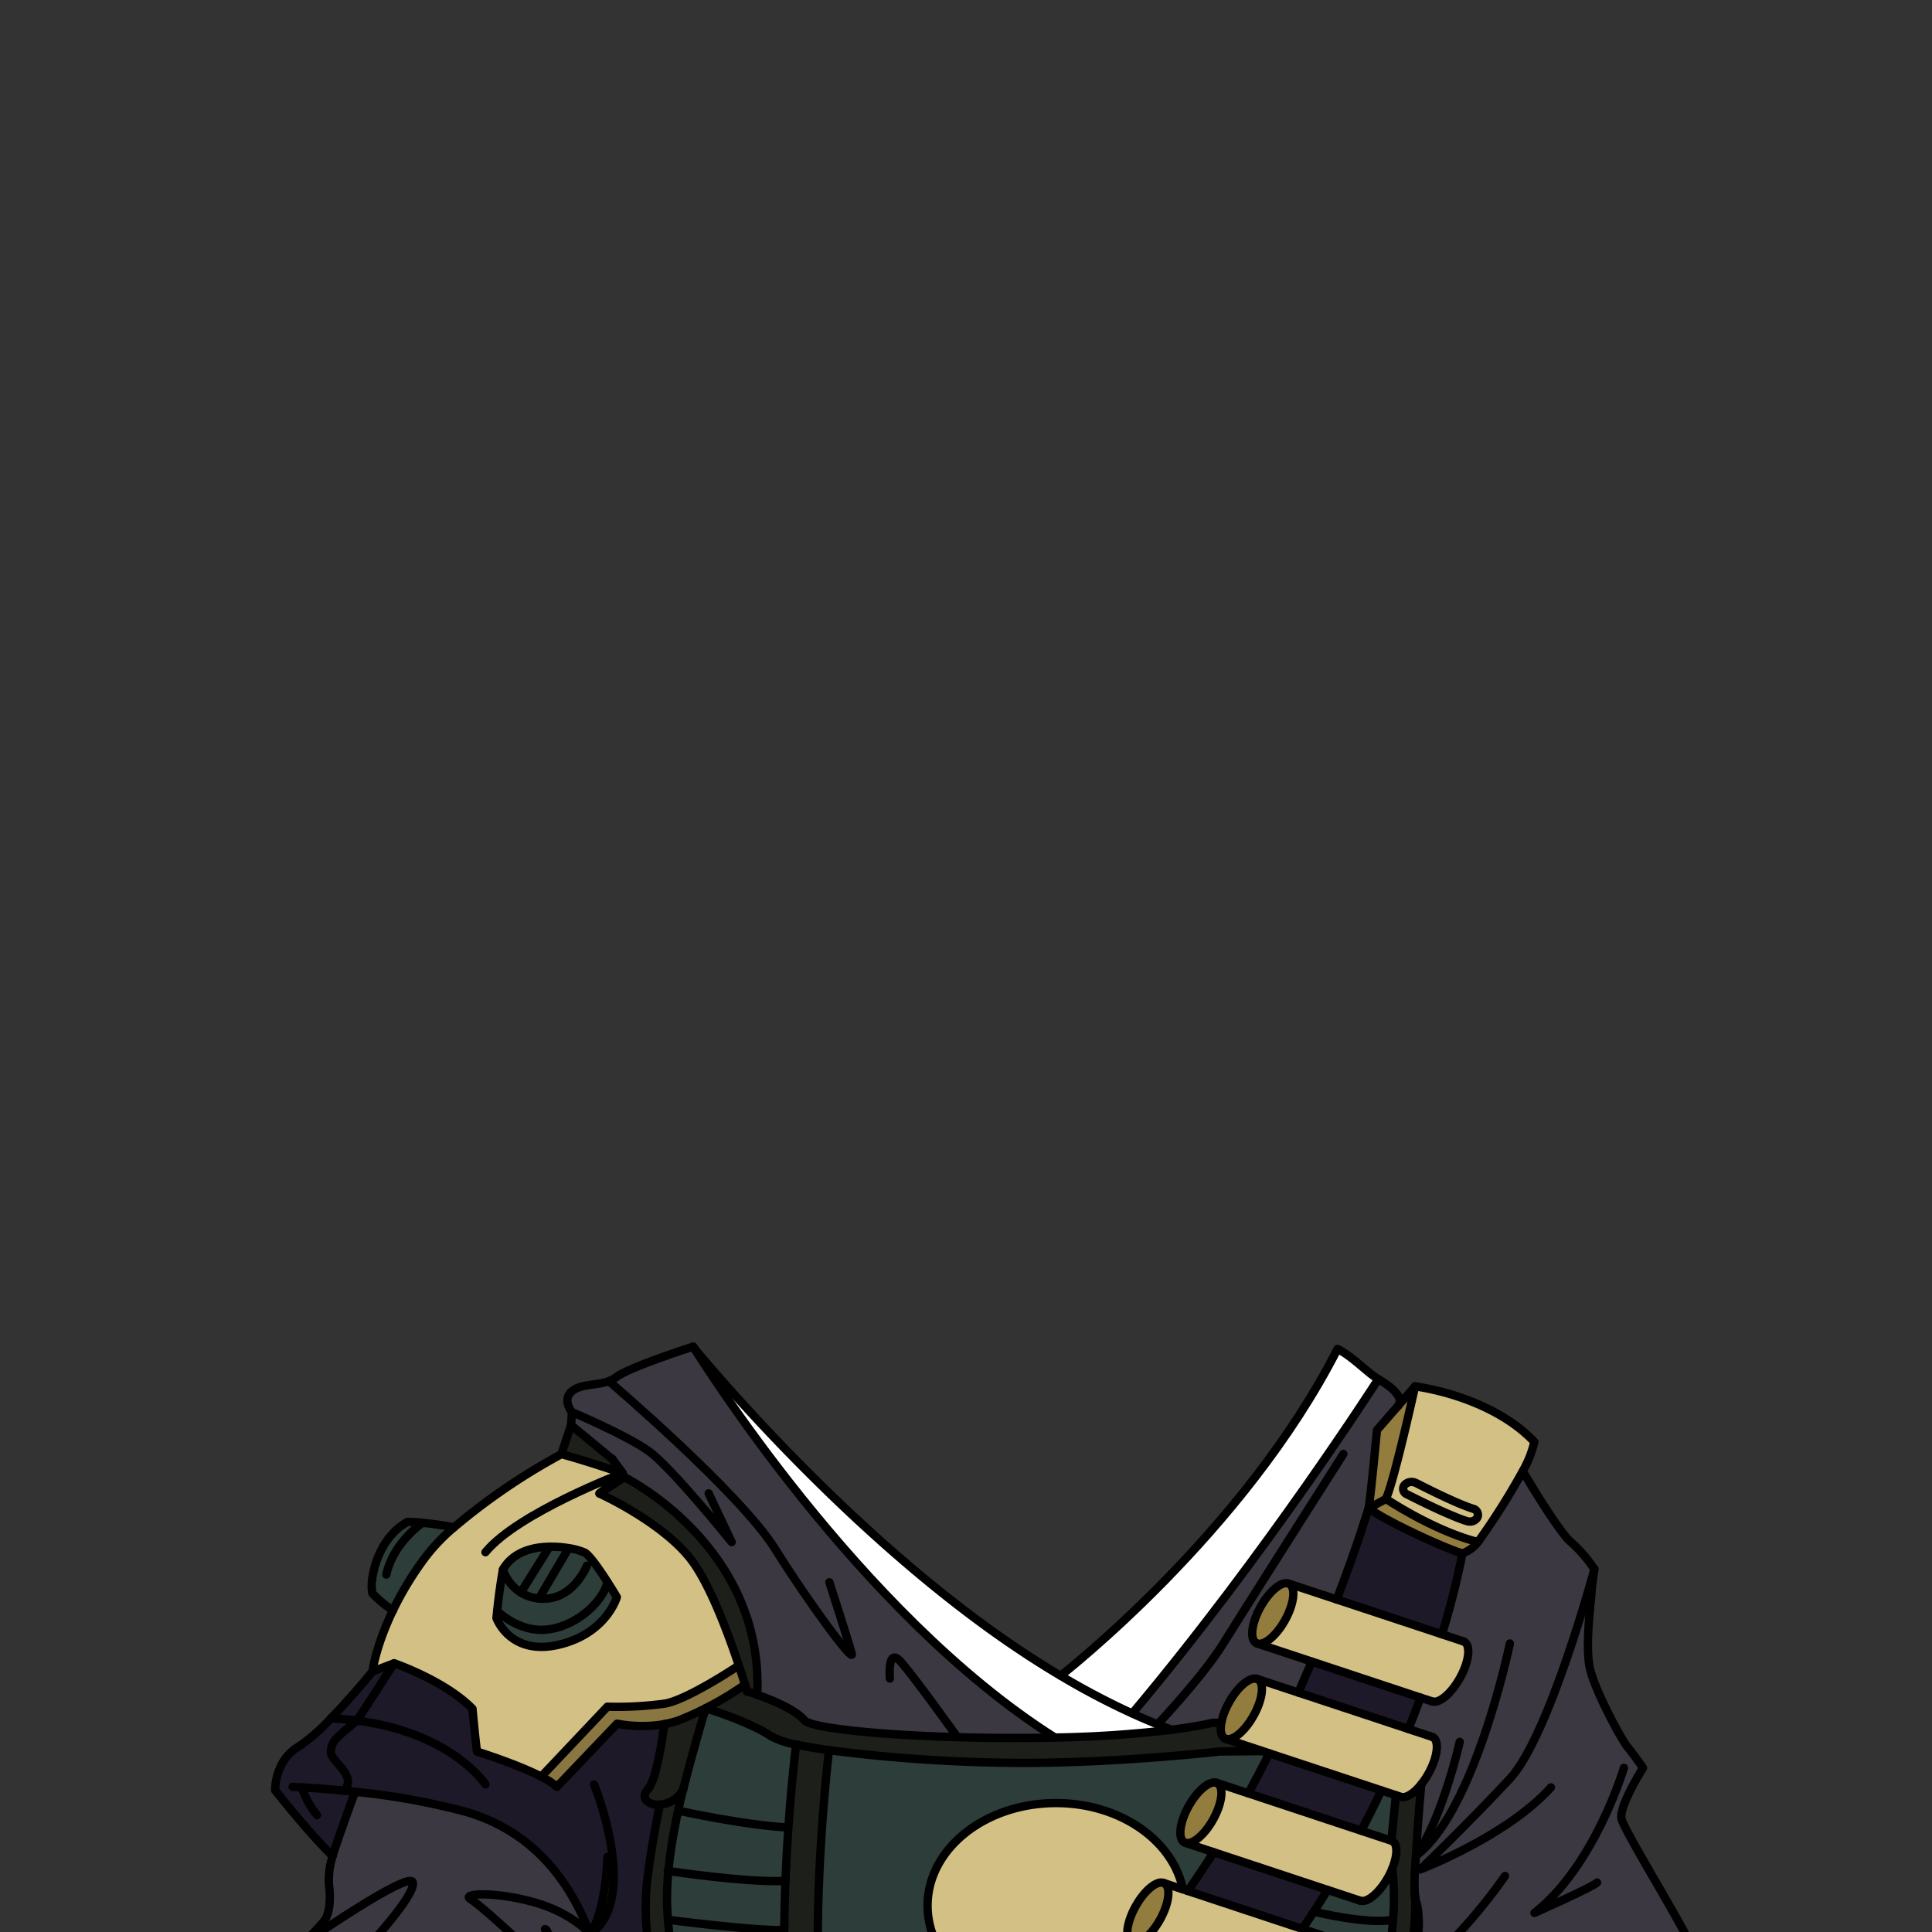 <svg id="oufit" xmlns="http://www.w3.org/2000/svg" viewBox="0 0 432 432">
  <rect x="0" y="0" width="432" height="432" fill="#333333" stroke="none"/>
  <defs>
    <style>.GUNDAN_OWL_OUTFIT_GUNDAN_OWL_OUTFIT_4_cls-1{fill:#d3c085;}.GUNDAN_OWL_OUTFIT_GUNDAN_OWL_OUTFIT_4_cls-2{fill:#937d3e;}.GUNDAN_OWL_OUTFIT_GUNDAN_OWL_OUTFIT_4_cls-3{fill:#fff;}.GUNDAN_OWL_OUTFIT_GUNDAN_OWL_OUTFIT_4_cls-4{fill:#2d3d3a;}.GUNDAN_OWL_OUTFIT_GUNDAN_OWL_OUTFIT_4_cls-5{fill:#1d1928;}.GUNDAN_OWL_OUTFIT_GUNDAN_OWL_OUTFIT_4_cls-6{fill:#1d1f1a;}.GUNDAN_OWL_OUTFIT_GUNDAN_OWL_OUTFIT_4_cls-7{fill:#3b3841;}.GUNDAN_OWL_OUTFIT_GUNDAN_OWL_OUTFIT_4_cls-8{fill:#897640;}.GUNDAN_OWL_OUTFIT_GUNDAN_OWL_OUTFIT_4_cls-9{fill:none;stroke:#000;stroke-linecap:round;stroke-linejoin:round;stroke-width:1.86px;}</style>
  </defs>
  <path class="GUNDAN_OWL_OUTFIT_GUNDAN_OWL_OUTFIT_4_cls-1" d="M327.2,367c1.65.55,1.43,4-.49,7.71s-4.83,6.27-6.47,5.72h0l-2.59-.85-24.3-8-12.22-4.05c1.66.56,4.56-2,6.49-5.71s2.13-7.16.47-7.71l10.86,3.59,23.49,7.77,4.77,1.58Z" />
  <path class="GUNDAN_OWL_OUTFIT_GUNDAN_OWL_OUTFIT_4_cls-1" d="M320.18,388.34c1.64.55,1.43,4-.5,7.72A18,18,0,0,1,317.8,399c-1.63,2-3.43,3.19-4.6,2.81l-1.07-.36-3.25-1.08-25.06-8.29-1.62-.54-8.11-2.69c1.66.56,4.56-2,6.49-5.71s2.13-7.16.47-7.71l9.25,3.06,24.62,8.14h0l5.24,1.73Z" />
  <path class="GUNDAN_OWL_OUTFIT_GUNDAN_OWL_OUTFIT_4_cls-1" d="M311.12,411.59c1.43.46,1.46,3.1.21,6.2-.2.49-.43,1-.69,1.51-1.93,3.7-4.83,6.26-6.48,5.71h0l-7.31-2.42-25.49-8.44L265,412.06c1.65.55,4.56-2,6.49-5.72s2.12-7.15.47-7.71l7.11,2.36,25.26,8.37,6.74,2.23Z" />
  <path class="GUNDAN_OWL_OUTFIT_GUNDAN_OWL_OUTFIT_4_cls-1" d="M299.27,434c1.65.55,1.43,4-.49,7.71-1.4,2.69-3.31,4.78-4.88,5.51a2.17,2.17,0,0,1-1.59.21h0l-5.81-1.92L281.92,444l-26-8.6-2.74-.91c1.66.55,4.56-2,6.49-5.72s2.13-7.16.47-7.71l4.35,1.44,1.1.36,25.62,8.49,8.05,2.66Z" />
  <path class="GUNDAN_OWL_OUTFIT_GUNDAN_OWL_OUTFIT_4_cls-2" d="M288.07,354.07c1.66.55,1.45,4-.47,7.71s-4.83,6.27-6.49,5.71-1.44-4,.49-7.7S286.42,353.52,288.07,354.07Z" />
  <path class="GUNDAN_OWL_OUTFIT_GUNDAN_OWL_OUTFIT_4_cls-2" d="M281.05,375.4c1.66.55,1.45,4-.47,7.71s-4.83,6.27-6.49,5.71c-1-.33-1.32-1.71-1-3.56a14.6,14.6,0,0,1,1.49-4.14C276.49,377.41,279.39,374.85,281.05,375.4Z" />
  <path class="GUNDAN_OWL_OUTFIT_GUNDAN_OWL_OUTFIT_4_cls-2" d="M272,398.63c1.65.56,1.44,4-.47,7.71s-4.84,6.27-6.49,5.72-1.45-4,.48-7.71S270.34,398.09,272,398.63Z" />
  <path class="GUNDAN_OWL_OUTFIT_GUNDAN_OWL_OUTFIT_4_cls-2" d="M260.14,421c1.66.55,1.45,4-.47,7.71s-4.83,6.27-6.49,5.72-1.44-4,.49-7.71S258.49,420.47,260.14,421Z" />
  <path class="GUNDAN_OWL_OUTFIT_GUNDAN_OWL_OUTFIT_4_cls-3" d="M308.19,308.36c-2.5-1.44-5.42-4.83-9.1-6.75-20.94,41.12-61.38,72.62-61.92,73.07-42.8-25.32-80.69-71.85-82.17-73.53,1.27,1.94,36.91,59.58,80.89,87.37A253.63,253.63,0,0,0,262,386.77c-3-1.08-5.92-2.31-8.88-3.66C283.24,347.39,308.19,308.36,308.19,308.36Z" />
  <path class="GUNDAN_OWL_OUTFIT_GUNDAN_OWL_OUTFIT_4_cls-4" d="M312.13,401.42l-3.25-1.08c-1.41,3-2.9,6-4.51,9l6.74,2.23Z" />
  <path class="GUNDAN_OWL_OUTFIT_GUNDAN_OWL_OUTFIT_4_cls-4" d="M310.64,419.3c-1.93,3.7-4.83,6.26-6.48,5.71h0l-7.31-2.42q-2.65,4.35-5.63,8.72l8.05,2.66h0c1.65.55,1.43,4-.49,7.71-1.4,2.69-3.31,4.78-4.88,5.51a144,144,0,0,1-2.25,19.72l16.46.06c-.14-10.25,2.43-25,3.46-38.89a58.63,58.63,0,0,0-.24-10.28A16.6,16.6,0,0,1,310.64,419.3Z" />
  <path class="GUNDAN_OWL_OUTFIT_GUNDAN_OWL_OUTFIT_4_cls-4" d="M236.14,403.2c14.29,0,26.15,8.34,28.35,19.26l1.1.36c2-2.83,3.92-5.72,5.76-8.67L265,412.06c-1.66-.54-1.45-4,.48-7.71s4.82-6.26,6.48-5.72l7.11,2.36c1.63-3,3.2-6,4.71-8.94l-1.62-.54-9.5.08s-22.21,2.55-44,2.55a346.57,346.57,0,0,1-43.36-2.84c-.46,3.92-5.45,48,.06,75.24l43.55.15c3.21-3.32,8.41-9,16.66-18.87a35,35,0,0,1-9.5,1.3c-15.87,0-28.73-10.28-28.73-23S220.27,403.2,236.14,403.2Z" />
  <path class="GUNDAN_OWL_OUTFIT_GUNDAN_OWL_OUTFIT_4_cls-4" d="M159.73,383.05c-.45.36-1.3-1.11-1.81-.71-.32.24-.24,2.3-.57,2.51,0,0-2.38,6.5-4.57,15.21v.05c-2.16,8.57-4.14,19.27-3.49,28,1,13.67,3.51,28.14,3.46,38.36l25.13.08c-5.58-29.12-.16-74,.1-76.08a1.7,1.7,0,0,1,.09-.39,18.47,18.47,0,0,1-5.75-1.92C169.09,385.84,163.07,384,159.73,383.05Z" />
  <path class="GUNDAN_OWL_OUTFIT_GUNDAN_OWL_OUTFIT_4_cls-5" d="M306,337.27s-2.44,8.19-7.11,20.39l23.49,7.77A174.46,174.46,0,0,0,327,347.35C325.18,347.09,310.61,340.67,306,337.27Z" />
  <path class="GUNDAN_OWL_OUTFIT_GUNDAN_OWL_OUTFIT_4_cls-5" d="M290.3,378.46l24.62,8.14c1-2.4,1.88-4.75,2.71-7l-24.3-8C292.37,373.79,291.36,376.11,290.3,378.46Z" />
  <path class="GUNDAN_OWL_OUTFIT_GUNDAN_OWL_OUTFIT_4_cls-5" d="M279.11,401l25.26,8.37c1.61-3.06,3.1-6.06,4.51-9l-25.06-8.29C282.31,395,280.74,398,279.11,401Z" />
  <path class="GUNDAN_OWL_OUTFIT_GUNDAN_OWL_OUTFIT_4_cls-5" d="M265.59,422.82l25.62,8.49q3-4.37,5.63-8.72l-25.49-8.44C269.51,417.1,267.58,420,265.59,422.82Z" />
  <path class="GUNDAN_OWL_OUTFIT_GUNDAN_OWL_OUTFIT_4_cls-5" d="M148.7,385.61a40.75,40.75,0,0,1-10.77-.19l-13.5,14.14c-3.15-3.31-17.84-7.91-17.84-7.91s-.32-2.61-1-9.56c-6.1-6.26-17.52-10.18-17.52-10.18l-4.82,1.83s-4.58,5.62-9.3,10.48a41.2,41.2,0,0,1-7.25,6.32c-5.36,3.14-5.21,9.74-5.21,9.74s7.8,9.9,12.86,14.69c.86-2.91,3.72-10.86,5-14.32A155,155,0,0,1,104,405.08c16.53,4.71,24.18,17.46,27.95,27.43l-.65,1.39s2.8,4.22,13.61.55h0a60.21,60.21,0,0,1-.37-12.47c.83-7.9,2.35-15.47,3-18.45-2.57.17-4.54-1.44-2.67-3.47C146.58,398.2,148,390.44,148.7,385.61Z" />
  <path class="GUNDAN_OWL_OUTFIT_GUNDAN_OWL_OUTFIT_4_cls-6" d="M317.8,399c-1.63,2-3.43,3.19-4.6,2.81l-1.07-.36-1,10.17h0c1.43.46,1.46,3.1.21,6.2a58.63,58.63,0,0,1,.24,10.28c-1,13.91-3.6,28.64-3.46,38.89l4.48,0a41.05,41.05,0,0,1-.21-10.39c.22-1.55.57-3.56,1-5.85,1.36-7.72,3.37-18.69,3.05-26.62a.34.34,0,0,1,0-.1,15.92,15.92,0,0,1-.11-1.83c-.06-3.07.32-7.24.32-7.24C317.05,406.77,317.8,399,317.8,399Z" />
  <path class="GUNDAN_OWL_OUTFIT_GUNDAN_OWL_OUTFIT_4_cls-6" d="M273.09,385.26l-1.85-.05c-2.74.62-5.84,1.13-9.2,1.56a253.63,253.63,0,0,1-26.15,1.75c-26.35.58-54.12-1.58-56-3.89s-7.38-4.57-10.51-5.68c1.5-33.37-29.67-48.68-29.67-48.68l-2.75-4.06-9.21-7.59-2.16,6.49c5.73,1.55,13.7,4.29,13.7,4.29l-5.2,4.52s14.8,6.7,21,15.47,12,28.79,12,28.79-1.32-1.7-8.8,3.89c3.33.92,10.89,3.77,14.1,6.05a18.47,18.47,0,0,0,5.75,1.92,1.7,1.7,0,0,0-.09.39c-.26,2.11-5.68,47-.1,76.08h0l7.56,0c-5.51-27.23-.52-71.32-.06-75.24a346.57,346.57,0,0,0,43.36,2.84c21.76,0,44-2.55,44-2.55l9.5-.08-8.11-2.69C273.09,388.49,272.77,387.11,273.09,385.26Z" />
  <path class="GUNDAN_OWL_OUTFIT_GUNDAN_OWL_OUTFIT_4_cls-6" d="M144.88,400.06c-1.87,2,.1,3.64,2.67,3.47-.62,3-2.14,10.55-3,18.45a60.21,60.21,0,0,0,.37,12.47c.93,8.46,2.84,17.38,3.51,22.14.09.58.14,1.17.18,1.78a45.62,45.62,0,0,1-.32,8l4.41,0c.05-10.22-2.44-24.69-3.46-38.36-.65-8.69,1.33-19.39,3.49-28v0h0c2.19-8.71,4.39-17.61,4.39-17.61a18.32,18.32,0,0,1-8.47,3.16C148,390.44,146.58,398.2,144.88,400.06Z" />
  <path class="GUNDAN_OWL_OUTFIT_GUNDAN_OWL_OUTFIT_4_cls-7" d="M384.14,447.39s-3.8-7.76-6.52-13.43-14.26-24.4-15-27.19,4.79-11.47,4.79-11.47-2.18-3.13-3.48-4.7-7.19-12.34-8.38-17.47.33-15.91.33-16.95.65-5.31.65-5.31a30.13,30.13,0,0,0-5.22-6.06c-2.84-2.33-10.77-15.83-10.77-15.83h0a156.11,156.11,0,0,1-10,15.83,7.45,7.45,0,0,1-3.45,2.54,174.46,174.46,0,0,1-4.62,18.08l4.77,1.58h0c1.65.55,1.43,4-.49,7.71s-4.83,6.27-6.47,5.72h0l-2.59-.85c-.83,2.26-1.74,4.61-2.71,7h0l5.24,1.73h0c1.64.55,1.43,4-.5,7.72A18,18,0,0,1,317.8,399s-.75,7.8-1.19,16c0,0-.38,4.17-.32,7.24,0,.59.1,1.2.11,1.83a.34.34,0,0,0,0,.1c.32,7.93-1.69,18.9-3.05,26.62-.41,2.29-.76,4.3-1,5.85a41.05,41.05,0,0,0,.21,10.39l73.73.27Z" />
  <path class="GUNDAN_OWL_OUTFIT_GUNDAN_OWL_OUTFIT_4_cls-7" d="M308.19,308.36s-24.95,39-55,74.75c3,1.35,5.93,2.58,8.88,3.66,3.36-.43,6.46-.94,9.2-1.56l1.85.05a14.6,14.6,0,0,1,1.49-4.14c1.91-3.71,4.81-6.27,6.47-5.72l9.25,3.06c1.06-2.35,2.07-4.67,3-6.92l-12.22-4.05c-1.65-.55-1.44-4,.49-7.7s4.82-6.27,6.47-5.72l10.86,3.59c4.67-12.2,7.11-20.39,7.11-20.39.54-3.48,1.84-17.47,1.84-17.47l4.64-5.31S315.14,312.37,308.19,308.36Z" />
  <path class="GUNDAN_OWL_OUTFIT_GUNDAN_OWL_OUTFIT_4_cls-7" d="M155,301.15l0,0s-14.44,4.65-17.16,6.82-7.29,1.14-9.79,3.05-.13,4.78-.13,4.78l-.18,2.87,9.21,7.59,2.75,4.06s31.17,15.31,29.67,48.68c3.13,1.11,8.51,3.28,10.51,5.68s29.7,4.47,56,3.89C191.91,360.73,156.27,303.09,155,301.15Z" />
  <path class="GUNDAN_OWL_OUTFIT_GUNDAN_OWL_OUTFIT_4_cls-7" d="M148.46,456.59c-.67-4.76-2.58-13.68-3.51-22.14h0c-10.81,3.67-13.61-.55-13.61-.55l-.92,2-1.13,2.44,1.13-2.44.92-2,.65-1.39c-3.77-10-11.42-22.72-27.95-27.43a155,155,0,0,0-24.68-4.43c-1.25,3.46-4.11,11.41-5,14.32h0a17.9,17.9,0,0,0-.82,6.4s.87,5.8-1.16,8.23-5.08,5.33-5.08,5.33l-1.88,4.87a98.27,98.27,0,0,0-5.08,19.59c-1.46,8.23-.66,6.67-.66,6.67l62.5.23,26.12.11a45.62,45.62,0,0,0,.32-8C148.6,457.76,148.55,457.17,148.46,456.59Zm-23.28-8.95c.13-.38.26-.76.4-1.12C125.44,446.88,125.31,447.26,125.18,447.64Zm2.16-5.12.75-1.62Z" />
  <path class="GUNDAN_OWL_OUTFIT_GUNDAN_OWL_OUTFIT_4_cls-1" d="M316.41,310l-3.89,4.46-4.64,5.31s-1.3,14-1.84,17.47c4.57,3.4,19.14,9.82,21,10.08a7.45,7.45,0,0,0,3.45-2.54,156.11,156.11,0,0,0,10-15.83,24.52,24.52,0,0,0,2.59-6.54C333.24,312,316.41,310,316.41,310Z" />
  <path class="GUNDAN_OWL_OUTFIT_GUNDAN_OWL_OUTFIT_4_cls-2" d="M330.49,345.09,327,347.64c-1.86-.26-16.43-6.69-21-10.08.54-3.49,1.85-17.47,1.85-17.47l4.63-5.32,3.9-4.45s-3.7,13.56-6.54,25.15A170.94,170.94,0,0,0,330.49,345.09Z" />
  <path class="GUNDAN_OWL_OUTFIT_GUNDAN_OWL_OUTFIT_4_cls-1" d="M236.14,403.2c-15.87,0-28.73,10.28-28.73,22.95s12.86,23,28.73,23a35,35,0,0,0,9.5-1.3c3-3.58,6.41-7.71,10.28-12.46l-2.74-.91c-1.65-.55-1.44-4,.49-7.71s4.82-6.27,6.47-5.72l4.35,1.44C262.29,411.54,250.43,403.2,236.14,403.2Z" />
  <path class="GUNDAN_OWL_OUTFIT_GUNDAN_OWL_OUTFIT_4_cls-1" d="M166.54,376.67a72.18,72.18,0,0,1-14.79,8c-6.6,2.34-13.82.76-13.82.76l-1.57,1.64-11.93,12.5c-3.15-3.31-17.84-7.91-17.84-7.91s-.32-2.61-1-9.56c-6.1-6.26-17.52-10.18-17.52-10.18l-4.82,1.83s0-.22.1-.63l0-.14c.07-.39.17-.9.32-1.54,0-.18.09-.37.14-.57A52.75,52.75,0,0,1,86,364.31c.08-.22.17-.44.27-.67l.16-.39.29-.68.14-.32c.1-.24.21-.48.32-.72s.33-.73.51-1.11l.06-.13.12-.24h0a23,23,0,0,1-4.58-3.77c-.79-3,1.12-12.35,7.87-16,1,0,2.13.09,3.28.21,2.57.26,5.27.69,7.1,1h0l.33-.28h0l.68-.58.12-.11a140.85,140.85,0,0,1,22.84-15.37v0c5.73,1.55,13.7,4.29,13.7,4.29l-5.2,4.52s14.79,6.7,21,15.47C160.21,356.71,165.07,371.83,166.54,376.67Z" />
  <path class="GUNDAN_OWL_OUTFIT_GUNDAN_OWL_OUTFIT_4_cls-8" d="M166.54,376.67a72.18,72.18,0,0,1-14.79,8c-6.6,2.34-13.82.76-13.82.76l-1.57,1.64-11.93,12.5a13.66,13.66,0,0,0-3.41-2.28l14.81-15.66a78.51,78.51,0,0,0,12.87-.69c5.09-.91,16.06-8.22,16.49-8.51C165.77,374.18,166.23,375.65,166.54,376.67Z" />
  <path class="GUNDAN_OWL_OUTFIT_GUNDAN_OWL_OUTFIT_4_cls-4" d="M111.17,360.21c-.11,1-.16,1.59-.16,1.59s3,8.46,13.79,6,13.13-10.67,13.13-10.67-.88-1.51-2.08-3.37c-1.69-2.66-4-6-5.1-6.6a14.5,14.5,0,0,0-3.63-1,23,23,0,0,0-4.29-.31c-3.87.07-8.13,1.23-10.36,5.06C111.83,354.41,111.38,358.15,111.17,360.21Z" />
  <path class="GUNDAN_OWL_OUTFIT_GUNDAN_OWL_OUTFIT_4_cls-4" d="M94.43,340.48c2.57.26,5.27.69,7.1,1C93.33,348.13,88.75,358,87.86,360a23,23,0,0,1-4.58-3.77c-.79-3,1.12-12.35,7.87-16C92.16,340.29,93.28,340.36,94.43,340.48Z" />
  <path class="GUNDAN_OWL_OUTFIT_GUNDAN_OWL_OUTFIT_4_cls-9" d="M155,301.15c1.27,1.94,36.91,59.58,80.89,87.37" />
  <path class="GUNDAN_OWL_OUTFIT_GUNDAN_OWL_OUTFIT_4_cls-9" d="M125.54,325.11l2.16-6.49.18-2.87s-2.37-2.87.13-4.78,7.07-.87,9.79-3.05S155,301.1,155,301.1" />
  <path class="GUNDAN_OWL_OUTFIT_GUNDAN_OWL_OUTFIT_4_cls-9" d="M87.88,360.05l-.12.24-.06.13q-.27.57-.51,1.11c-.11.24-.22.48-.32.72l-.14.32-.29.68-.16.39c-.1.23-.19.45-.27.67a52.75,52.75,0,0,0-2.14,6.55c-.05.2-.1.39-.14.57-.15.64-.25,1.15-.32,1.54l0,.14c-.07.41-.1.63-.1.63l4.82-1.83s11.42,3.92,17.52,10.18c.65,7,1,9.56,1,9.56s14.69,4.6,17.84,7.91l11.93-12.5,1.57-1.64s7.22,1.58,13.82-.76a72.18,72.18,0,0,0,14.79-8" />
  <path class="GUNDAN_OWL_OUTFIT_GUNDAN_OWL_OUTFIT_4_cls-9" d="M87.88,360.05a72.34,72.34,0,0,1,7.29-11.93,41.71,41.71,0,0,1,6.37-6.62,140.68,140.68,0,0,1,24-16.35v0c5.73,1.55,13.7,4.29,13.7,4.29l-5.2,4.52s14.8,6.7,21,15.47,12,28.79,12,28.79" />
  <path class="GUNDAN_OWL_OUTFIT_GUNDAN_OWL_OUTFIT_4_cls-9" d="M101.54,341.5c-1.83-.33-4.53-.76-7.11-1-1.15-.12-2.27-.19-3.28-.21-6.75,3.65-8.66,13-7.87,16a23.07,23.07,0,0,0,4.6,3.78" />
  <path class="GUNDAN_OWL_OUTFIT_GUNDAN_OWL_OUTFIT_4_cls-9" d="M86.38,352.07c1.22-5.55,5.33-9.51,8.05-11.59" />
  <path class="GUNDAN_OWL_OUTFIT_GUNDAN_OWL_OUTFIT_4_cls-9" d="M111.17,360.21c-.11,1-.16,1.59-.16,1.59s3,8.46,13.79,6,13.13-10.67,13.13-10.67-.88-1.51-2.08-3.37c-1.69-2.66-4-6-5.1-6.6a14.5,14.5,0,0,0-3.63-1,23,23,0,0,0-4.29-.31c-3.87.07-8.13,1.23-10.36,5.06C111.83,354.41,111.38,358.15,111.17,360.21Z" />
  <path class="GUNDAN_OWL_OUTFIT_GUNDAN_OWL_OUTFIT_4_cls-9" d="M131.23,350.09s-3,7.65-10,7.39l-.71-.05a9.36,9.36,0,0,1-4.06-1.33,9.71,9.71,0,0,1-4-5.14" />
  <path class="GUNDAN_OWL_OUTFIT_GUNDAN_OWL_OUTFIT_4_cls-9" d="M111.17,360.21s4.61,4.7,10.87,4.19,12.54-5.73,13.81-10.61" />
  <line class="GUNDAN_OWL_OUTFIT_GUNDAN_OWL_OUTFIT_4_cls-9" x1="122.83" y1="345.9" x2="116.45" y2="356.1" />
  <line class="GUNDAN_OWL_OUTFIT_GUNDAN_OWL_OUTFIT_4_cls-9" x1="127.12" y1="346.21" x2="120.51" y2="357.43" />
  <path class="GUNDAN_OWL_OUTFIT_GUNDAN_OWL_OUTFIT_4_cls-9" d="M74.38,415c-5.06-4.79-12.86-14.69-12.86-14.69s-.15-6.6,5.21-9.74A41.2,41.2,0,0,0,74,384.22c4.72-4.86,9.3-10.48,9.3-10.48" />
  <path class="GUNDAN_OWL_OUTFIT_GUNDAN_OWL_OUTFIT_4_cls-9" d="M65.44,399.56s5.91.22,13.91,1.09A155,155,0,0,1,104,405.08c16.53,4.71,24.18,17.46,27.95,27.43,3.62-5.56,3.87-17.27,3.87-17.27" />
  <path class="GUNDAN_OWL_OUTFIT_GUNDAN_OWL_OUTFIT_4_cls-9" d="M177.86,466.51l-25.13-.08-4.41,0-26.12-.11-62.5-.23s-.8,1.56.66-6.67a98.27,98.27,0,0,1,5.08-19.59l1.88-4.87s3.05-2.9,5.08-5.33,1.16-8.23,1.16-8.23a17.9,17.9,0,0,1,.82-6.4h0c.86-2.91,3.72-10.86,5-14.32" />
  <path class="GUNDAN_OWL_OUTFIT_GUNDAN_OWL_OUTFIT_4_cls-9" d="M340.52,329s7.93,13.5,10.77,15.83a30.13,30.13,0,0,1,5.22,6.06s-.65,4.26-.65,5.31-1.53,11.82-.33,16.95,7.07,15.91,8.38,17.47,3.48,4.7,3.48,4.7-5.55,8.7-4.79,11.47,12.3,21.53,15,27.19,6.52,13.43,6.52,13.43l2.18,19.86L312.59,467l-4.48,0-16.46-.06-7.57,0-23.61-.08L229,466.69l-43.55-.15" />
  <path class="GUNDAN_OWL_OUTFIT_GUNDAN_OWL_OUTFIT_4_cls-9" d="M167,378.18s.94.27,2.33.77c3.13,1.11,8.51,3.28,10.51,5.68s29.7,4.47,56,3.89A253.63,253.63,0,0,0,262,386.77c3.36-.43,6.46-.94,9.2-1.56l1.85.05" />
  <path class="GUNDAN_OWL_OUTFIT_GUNDAN_OWL_OUTFIT_4_cls-9" d="M157.76,382c3.34.91,11.33,3.89,14.54,6.17a18.47,18.47,0,0,0,5.75,1.92c2,.44,4.53.86,7.32,1.26a346.57,346.57,0,0,0,43.36,2.84c21.76,0,44-2.55,44-2.55l9.5-.08" />
  <path class="GUNDAN_OWL_OUTFIT_GUNDAN_OWL_OUTFIT_4_cls-9" d="M152.77,400.08v0h0c2.19-8.71,5-18.11,5-18.11" />
  <path class="GUNDAN_OWL_OUTFIT_GUNDAN_OWL_OUTFIT_4_cls-9" d="M152.73,466.43c.05-10.22-2.44-24.69-3.46-38.36-.65-8.69,1.33-19.39,3.49-28" />
  <path class="GUNDAN_OWL_OUTFIT_GUNDAN_OWL_OUTFIT_4_cls-9" d="M152.78,400.06v.05a6.51,6.51,0,0,1-5.21,3.42c-2.57.17-4.54-1.44-2.67-3.47,1.7-1.86,3-9.73,3.66-14.55" />
  <path class="GUNDAN_OWL_OUTFIT_GUNDAN_OWL_OUTFIT_4_cls-9" d="M147.55,403.53c-.62,3-2.14,10.55-3,18.45a60.21,60.21,0,0,0,.37,12.47c.93,8.46,2.84,17.38,3.51,22.14.09.58.14,1.17.18,1.78a45.62,45.62,0,0,1-.32,8" />
  <path class="GUNDAN_OWL_OUTFIT_GUNDAN_OWL_OUTFIT_4_cls-9" d="M311.33,417.79a58.63,58.63,0,0,1,.24,10.28c-1,13.91-3.6,28.64-3.46,38.89" />
  <path class="GUNDAN_OWL_OUTFIT_GUNDAN_OWL_OUTFIT_4_cls-9" d="M316.41,424.12c.32,7.93-1.69,18.9-3.05,26.62-.41,2.29-.76,4.3-1,5.85a41.05,41.05,0,0,0,.21,10.39" />
  <path class="GUNDAN_OWL_OUTFIT_GUNDAN_OWL_OUTFIT_4_cls-9" d="M316.29,422.19c0,.59.1,1.2.11,1.83" />
  <path class="GUNDAN_OWL_OUTFIT_GUNDAN_OWL_OUTFIT_4_cls-9" d="M132.83,399s10.47,25.5-.85,33.5c0,0-3.95-4.79-12.76-7.21s-16.21-1.92-14-.62,10.7,9.22,10.7,9.22" />
  <path class="GUNDAN_OWL_OUTFIT_GUNDAN_OWL_OUTFIT_4_cls-9" d="M108.55,399S99.79,385.42,74,384.22" />
  <path class="GUNDAN_OWL_OUTFIT_GUNDAN_OWL_OUTFIT_4_cls-9" d="M122.2,466.3v-3.12s.64-1.23,2.27-4.07-.61-6.78-.61-6.78a50.43,50.43,0,0,1,2.13-6.84c.87-2,4-8.66,5.34-11.59l.65-1.39" />
  <path class="GUNDAN_OWL_OUTFIT_GUNDAN_OWL_OUTFIT_4_cls-9" d="M169.33,379c1.5-33.37-29.67-48.68-29.67-48.68l-2.75-4.06-9.21-7.59" />
  <path class="GUNDAN_OWL_OUTFIT_GUNDAN_OWL_OUTFIT_4_cls-9" d="M136.91,326.21l2.33,3.19s-23.46,8.87-30.69,17.68" />
  <line class="GUNDAN_OWL_OUTFIT_GUNDAN_OWL_OUTFIT_4_cls-9" x1="134.04" y1="333.92" x2="139.66" y2="330.27" />
  <path class="GUNDAN_OWL_OUTFIT_GUNDAN_OWL_OUTFIT_4_cls-9" d="M262,386.77c-3-1.08-5.92-2.31-8.88-3.66a165.07,165.07,0,0,1-16-8.43c-42.8-25.32-80.69-71.85-82.17-73.53l0,0" />
  <path class="GUNDAN_OWL_OUTFIT_GUNDAN_OWL_OUTFIT_4_cls-9" d="M316.41,310s-4.79,21.68-6.53,25.15c12.47,8,20.61,9.63,20.61,9.63a156.11,156.11,0,0,0,10-15.83,24.52,24.52,0,0,0,2.59-6.54C333.24,312,316.41,310,316.41,310Z" />
  <path class="GUNDAN_OWL_OUTFIT_GUNDAN_OWL_OUTFIT_4_cls-9" d="M316.41,310l-3.89,4.46-4.63,5.31s-1.31,14-1.85,17.47c4.57,3.4,19.14,9.82,21,10.08a7.45,7.45,0,0,0,3.45-2.54" />
  <path class="GUNDAN_OWL_OUTFIT_GUNDAN_OWL_OUTFIT_4_cls-9" d="M309.88,335.18,306,337.27s-2.44,8.19-7.11,20.39" />
  <path class="GUNDAN_OWL_OUTFIT_GUNDAN_OWL_OUTFIT_4_cls-9" d="M283.82,392.05c-1.51,3-3.08,6-4.71,8.94" />
  <path class="GUNDAN_OWL_OUTFIT_GUNDAN_OWL_OUTFIT_4_cls-9" d="M271.35,414.15c-1.84,3-3.77,5.84-5.76,8.67" />
  <path class="GUNDAN_OWL_OUTFIT_GUNDAN_OWL_OUTFIT_4_cls-9" d="M293.33,371.54c-1,2.25-2,4.57-3,6.92" />
  <path class="GUNDAN_OWL_OUTFIT_GUNDAN_OWL_OUTFIT_4_cls-9" d="M322.42,365.43A174.46,174.46,0,0,0,327,347.35" />
  <path class="GUNDAN_OWL_OUTFIT_GUNDAN_OWL_OUTFIT_4_cls-9" d="M308.88,400.34c-1.41,3-2.9,6-4.51,9" />
  <path class="GUNDAN_OWL_OUTFIT_GUNDAN_OWL_OUTFIT_4_cls-9" d="M296.84,422.59q-2.65,4.35-5.63,8.72" />
  <path class="GUNDAN_OWL_OUTFIT_GUNDAN_OWL_OUTFIT_4_cls-9" d="M314.92,386.6c1-2.4,1.88-4.75,2.71-7" />
  <path class="GUNDAN_OWL_OUTFIT_GUNDAN_OWL_OUTFIT_4_cls-9" d="M288.07,354.07c1.66.55,1.45,4-.47,7.71s-4.83,6.27-6.49,5.71-1.44-4,.49-7.7S286.42,353.52,288.07,354.07Z" />
  <path class="GUNDAN_OWL_OUTFIT_GUNDAN_OWL_OUTFIT_4_cls-9" d="M320.24,380.44c1.64.55,4.54-2,6.47-5.72s2.14-7.16.49-7.71" />
  <polyline class="GUNDAN_OWL_OUTFIT_GUNDAN_OWL_OUTFIT_4_cls-9" points="281.11 367.49 293.33 371.54 317.63 379.59 320.23 380.44" />
  <polyline class="GUNDAN_OWL_OUTFIT_GUNDAN_OWL_OUTFIT_4_cls-9" points="288.07 354.07 298.93 357.66 322.42 365.43 327.19 367.01" />
  <path class="GUNDAN_OWL_OUTFIT_GUNDAN_OWL_OUTFIT_4_cls-9" d="M281.05,375.4c1.66.55,1.45,4-.47,7.71s-4.83,6.27-6.49,5.71c-1-.33-1.32-1.71-1-3.56a14.6,14.6,0,0,1,1.49-4.14C276.49,377.41,279.39,374.85,281.05,375.4Z" />
  <path class="GUNDAN_OWL_OUTFIT_GUNDAN_OWL_OUTFIT_4_cls-9" d="M313.2,401.78c1.17.38,3-.78,4.6-2.81a18,18,0,0,0,1.88-2.91c1.93-3.71,2.14-7.17.5-7.72" />
  <polyline class="GUNDAN_OWL_OUTFIT_GUNDAN_OWL_OUTFIT_4_cls-9" points="274.09 388.82 282.2 391.51 283.81 392.05 308.88 400.34 312.13 401.42 313.2 401.78" />
  <polyline class="GUNDAN_OWL_OUTFIT_GUNDAN_OWL_OUTFIT_4_cls-9" points="281.05 375.4 290.3 378.46 314.92 386.6 314.92 386.61 320.16 388.34" />
  <path class="GUNDAN_OWL_OUTFIT_GUNDAN_OWL_OUTFIT_4_cls-9" d="M272,398.63c1.65.56,1.44,4-.47,7.71s-4.84,6.27-6.49,5.72-1.45-4,.48-7.71S270.34,398.09,272,398.63Z" />
  <path class="GUNDAN_OWL_OUTFIT_GUNDAN_OWL_OUTFIT_4_cls-9" d="M304.16,425c1.65.55,4.55-2,6.48-5.71.26-.51.49-1,.69-1.51,1.25-3.1,1.22-5.74-.21-6.2" />
  <polyline class="GUNDAN_OWL_OUTFIT_GUNDAN_OWL_OUTFIT_4_cls-9" points="265.04 412.06 271.35 414.15 296.84 422.59 304.15 425.01" />
  <polyline class="GUNDAN_OWL_OUTFIT_GUNDAN_OWL_OUTFIT_4_cls-9" points="272 398.63 279.11 400.99 304.37 409.36 311.11 411.59 312.13 401.42" />
  <path class="GUNDAN_OWL_OUTFIT_GUNDAN_OWL_OUTFIT_4_cls-9" d="M260.14,421c1.66.55,1.45,4-.47,7.71s-4.83,6.27-6.49,5.72-1.44-4,.49-7.71S258.49,420.47,260.14,421Z" />
  <polyline class="GUNDAN_OWL_OUTFIT_GUNDAN_OWL_OUTFIT_4_cls-9" points="260.14 421.02 264.49 422.46 265.59 422.82 291.21 431.31 299.26 433.97" />
  <path class="GUNDAN_OWL_OUTFIT_GUNDAN_OWL_OUTFIT_4_cls-9" d="M328.67,340.23a2.43,2.43,0,0,1-.7-.11c-4.71-1.51-13-5.83-13.39-6a1.33,1.33,0,0,1-.53-2.07,2.16,2.16,0,0,1,2.58-.44c.08,0,8.36,4.35,12.73,5.74a1.42,1.42,0,0,1,1,1.94A1.92,1.92,0,0,1,328.67,340.23Z" />
  <path class="GUNDAN_OWL_OUTFIT_GUNDAN_OWL_OUTFIT_4_cls-9" d="M237.16,374.69h0c.54-.45,41-31.95,61.92-73.07,3.68,1.92,6.6,5.31,9.1,6.75,6.95,4,4.33,6.13,4.33,6.13" />
  <path class="GUNDAN_OWL_OUTFIT_GUNDAN_OWL_OUTFIT_4_cls-9" d="M308.19,308.36s-24.95,39-55,74.75" />
  <path class="GUNDAN_OWL_OUTFIT_GUNDAN_OWL_OUTFIT_4_cls-9" d="M363.11,395.3s-6.46,21.87-20,32.43c0,0,13.13-5.83,14-6.79" />
  <path class="GUNDAN_OWL_OUTFIT_GUNDAN_OWL_OUTFIT_4_cls-9" d="M326.4,389.48s-3.81,17-9.79,25.47c.44-8.18,1.19-16,1.19-16" />
  <path class="GUNDAN_OWL_OUTFIT_GUNDAN_OWL_OUTFIT_4_cls-9" d="M337.61,367.49s-7.81,37.63-21,47.46c0,0-.38,4.17-.32,7.24a15.92,15.92,0,0,0,.11,1.83.34.34,0,0,0,0,.1,4.58,4.58,0,0,0,.2.89c.76,1.94.64,6,.64,6s-.74,7.19,1.07,9" />
  <path class="GUNDAN_OWL_OUTFIT_GUNDAN_OWL_OUTFIT_4_cls-9" d="M318.46,457.89s2.16-5.59,2.82-8l.66-2.42-4.69-6.54s.38-.32,1.07-.94a120.21,120.21,0,0,0,18.2-20.51" />
  <path class="GUNDAN_OWL_OUTFIT_GUNDAN_OWL_OUTFIT_4_cls-9" d="M185.37,391.3c-.46,3.92-5.45,48,.06,75.24l-7.56,0h0c-5.58-29.12-.16-74,.1-76.08a1.7,1.7,0,0,1,.09-.39" />
  <path class="GUNDAN_OWL_OUTFIT_GUNDAN_OWL_OUTFIT_4_cls-9" d="M148.71,458.36h-.07a31.86,31.86,0,0,1-24.78-6s.11-20.83-2-21" />
  <path class="GUNDAN_OWL_OUTFIT_GUNDAN_OWL_OUTFIT_4_cls-9" d="M245.64,447.82a35,35,0,0,1-9.5,1.3c-15.87,0-28.73-10.28-28.73-23s12.86-22.95,28.73-22.95c14.29,0,26.15,8.34,28.35,19.26" />
  <path class="GUNDAN_OWL_OUTFIT_GUNDAN_OWL_OUTFIT_4_cls-9" d="M67.48,399.66a19.74,19.74,0,0,0,3.4,6.19" />
  <path class="GUNDAN_OWL_OUTFIT_GUNDAN_OWL_OUTFIT_4_cls-9" d="M121,397.28l14.81-15.66a78.51,78.51,0,0,0,12.87-.69c5.09-.91,16.06-8.22,16.49-8.51h0" />
  <path class="GUNDAN_OWL_OUTFIT_GUNDAN_OWL_OUTFIT_4_cls-9" d="M136.15,308.83s29.27,24.93,37.11,37.44,17.84,25.9,17.19,23.47-5-15.95-5-15.95" />
  <path class="GUNDAN_OWL_OUTFIT_GUNDAN_OWL_OUTFIT_4_cls-9" d="M127.88,315.75s12.18,5.13,17.25,8.78,18.47,20.28,18.47,20.28l-5.14-10.89" />
  <path class="GUNDAN_OWL_OUTFIT_GUNDAN_OWL_OUTFIT_4_cls-9" d="M214,388.34s-9.58-13.43-12.62-16.8-2.4,3.79-2.4,3.79" />
  <path class="GUNDAN_OWL_OUTFIT_GUNDAN_OWL_OUTFIT_4_cls-9" d="M300.38,325.11s-22.42,35.24-26.9,42.46S259,385.39,259,385.39" />
  <path class="GUNDAN_OWL_OUTFIT_GUNDAN_OWL_OUTFIT_4_cls-9" d="M67.32,434.94s24.39-17,25-14-10.72,15-10.72,15" />
  <path class="GUNDAN_OWL_OUTFIT_GUNDAN_OWL_OUTFIT_4_cls-9" d="M356.51,350.87s-10.07,37.36-18.9,46.86-20,20.27-20,20.27,19.33-7.37,29.19-18.34" />
  <path class="GUNDAN_OWL_OUTFIT_GUNDAN_OWL_OUTFIT_4_cls-9" d="M88.1,371.91s-5.7,8.95-8.27,12.81c-4.88,4-5.66,4.6-5.85,6.89s6,5.21,3,8.8" />
  <path class="GUNDAN_OWL_OUTFIT_GUNDAN_OWL_OUTFIT_4_cls-9" d="M151.64,404.85s14.22,3.2,24.52,3.78" />
  <path class="GUNDAN_OWL_OUTFIT_GUNDAN_OWL_OUTFIT_4_cls-9" d="M149.32,418.33s17.07,2.63,26.31,2.26" />
  <path class="GUNDAN_OWL_OUTFIT_GUNDAN_OWL_OUTFIT_4_cls-9" d="M149.32,429.26s18.51,2.43,26,2.32" />
  <path class="GUNDAN_OWL_OUTFIT_GUNDAN_OWL_OUTFIT_4_cls-9" d="M294,427.5s11.79,2.89,17.49,1.76" />
</svg>